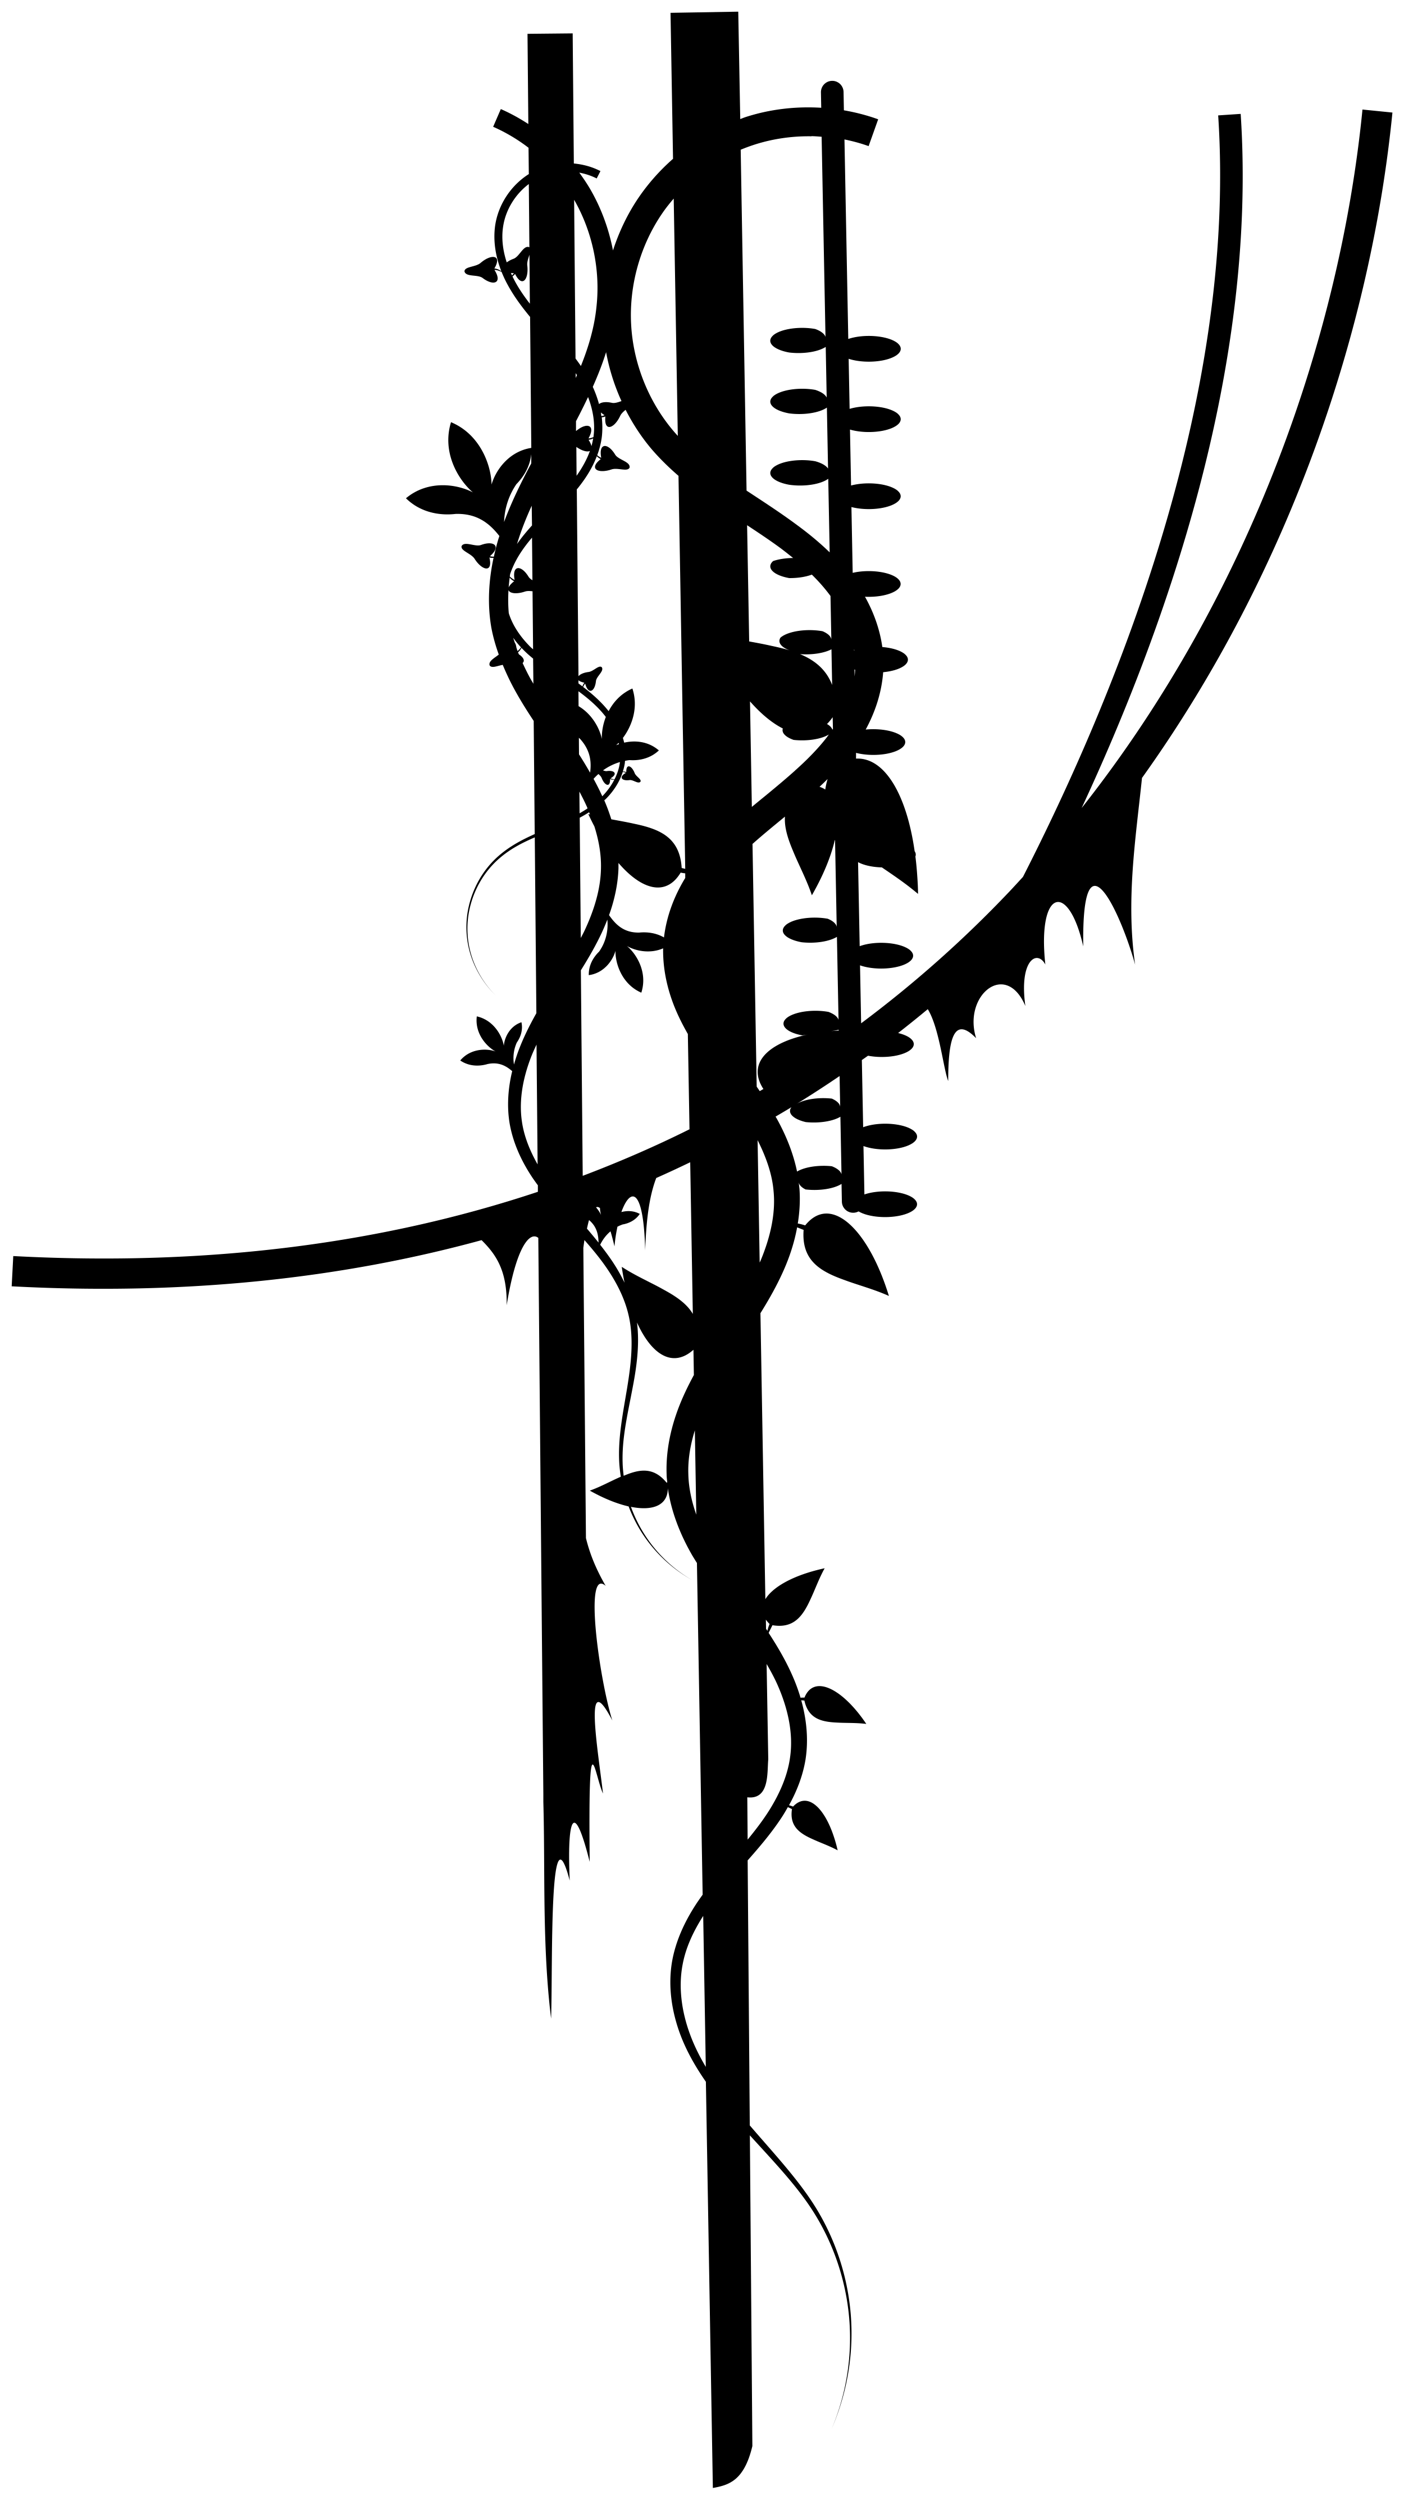 <?xml version="1.0" encoding="UTF-8" standalone="no"?>
<svg
   xmlns:dc="http://purl.org/dc/elements/1.1/"
   xmlns:cc="http://creativecommons.org/ns#"
   xmlns:rdf="http://www.w3.org/1999/02/22-rdf-syntax-ns#"
   xmlns:svg="http://www.w3.org/2000/svg"
   xmlns="http://www.w3.org/2000/svg"
   xmlns:sodipodi="http://sodipodi.sourceforge.net/DTD/sodipodi-0.dtd"
   xmlns:inkscape="http://www.inkscape.org/namespaces/inkscape"
   sodipodi:docname="11_hanging_vines_main_menu_left_shadow.svg"
   inkscape:version="1.0 (4035a4fb49, 2020-05-01)"
   id="svg13710"
   version="1.1"
   viewBox="0 0 49.359 87.852"
   height="87.852mm"
   width="49.359mm">
  <defs
     id="defs13704">
    <filter
       height="1.009"
       y="-0.005"
       width="1.017"
       x="-0.008"
       id="filter11801"
       style="color-interpolation-filters:sRGB"
       inkscape:collect="always">
      <feGaussianBlur
         id="feGaussianBlur11803"
         stdDeviation="0.171"
         inkscape:collect="always" />
    </filter>
  </defs>
  <sodipodi:namedview
     inkscape:window-maximized="1"
     inkscape:window-y="-8"
     inkscape:window-x="-8"
     inkscape:window-height="705"
     inkscape:window-width="1366"
     fit-margin-bottom="0"
     fit-margin-right="0"
     fit-margin-left="0"
     fit-margin-top="0"
     showgrid="false"
     inkscape:document-rotation="0"
     inkscape:current-layer="layer1"
     inkscape:document-units="mm"
     inkscape:cy="157.03775"
     inkscape:cx="201.52623"
     inkscape:zoom="1.3422939"
     inkscape:pageshadow="2"
     inkscape:pageopacity="0.0"
     borderopacity="1.0"
     bordercolor="#666666"
     pagecolor="#ffffff"
     id="base" />
  <g
     transform="translate(-62.05,-112.187)"
     id="layer1"
     inkscape:groupmode="layer"
     inkscape:label="Layer 1">
    <path
       id="path12500"
       style="color:#000000;font-style:normal;font-variant:normal;font-weight:normal;font-stretch:normal;font-size:medium;line-height:normal;font-family:sans-serif;font-variant-ligatures:normal;font-variant-position:normal;font-variant-caps:normal;font-variant-numeric:normal;font-variant-alternates:normal;font-variant-east-asian:normal;font-feature-settings:normal;font-variation-settings:normal;text-indent:0;text-align:start;text-decoration:none;text-decoration-line:none;text-decoration-style:solid;text-decoration-color:#000000;letter-spacing:normal;word-spacing:normal;text-transform:none;writing-mode:lr-tb;direction:ltr;text-orientation:mixed;dominant-baseline:auto;baseline-shift:baseline;text-anchor:start;white-space:normal;shape-padding:0;shape-margin:0;inline-size:0;clip-rule:nonzero;display:inline;overflow:visible;visibility:visible;opacity:1;isolation:auto;mix-blend-mode:normal;color-interpolation:sRGB;color-interpolation-filters:linearRGB;solid-color:#000000;solid-opacity:1;vector-effect:none;fill:#000000;fill-opacity:1;fill-rule:nonzero;stroke:none;stroke-width:2.389;stroke-linecap:butt;stroke-linejoin:miter;stroke-miterlimit:4;stroke-dasharray:none;stroke-dashoffset:0;stroke-opacity:1;filter:url(#filter11801);color-rendering:auto;image-rendering:auto;shape-rendering:auto;text-rendering:auto;enable-background:accumulate;stop-color:#000000;stop-opacity:1"
       d="m 88.004,112.597 -2.381,0.041 0.088,5.13 c -0.45,0.395 -0.853,0.845 -1.194,1.34 -0.397,0.578 -0.701,1.215 -0.917,1.881 -0.144,-0.747 -0.407,-1.47 -0.786,-2.13 -0.121,-0.21 -0.257,-0.41 -0.399,-0.605 0.213,0.04 0.42,0.106 0.612,0.205 l 0.066,-0.129 0.066,-0.13 c -0.291,-0.151 -0.611,-0.237 -0.935,-0.267 l -0.041,-4.573 -1.588,0.016 0.029,3.17 c -0.307,-0.201 -0.63,-0.378 -0.967,-0.526 l -0.135,0.311 -0.135,0.312 c 0.442,0.194 0.86,0.443 1.244,0.737 l 0.01,0.925 c -0.627,0.396 -1.073,1.067 -1.183,1.805 -0.078,0.548 0.018,1.099 0.216,1.607 -0.074,-0.049 -0.153,-0.089 -0.244,-0.093 0.283,-0.486 -0.11,-0.518 -0.483,-0.198 -0.177,0.152 -0.561,0.122 -0.568,0.297 0.047,0.21 0.463,0.1 0.64,0.235 0.391,0.296 0.703,0.171 0.413,-0.286 0.087,0.002 0.172,0.034 0.252,0.071 0.067,0.168 0.145,0.33 0.232,0.486 0.219,0.396 0.487,0.753 0.77,1.096 l 0.042,4.603 c -0.807,0.125 -1.263,0.811 -1.397,1.288 -0.01,-0.661 -0.387,-1.758 -1.425,-2.192 -0.328,1.066 0.255,2.025 0.769,2.468 -0.533,-0.284 -1.563,-0.457 -2.353,0.206 0.517,0.509 1.199,0.614 1.747,0.55 h 5e-4 c 0.745,-0.022 1.184,0.324 1.537,0.777 -0.01,0.03 -0.02,0.06 -0.03,0.09 -0.064,0.209 -0.117,0.421 -0.164,0.636 -0.047,4.1e-4 -0.094,-0.005 -0.139,-0.017 0.408,-0.353 0.146,-0.563 -0.314,-0.394 -0.209,0.076 -0.575,-0.149 -0.681,0.037 -0.044,0.17 0.333,0.254 0.458,0.451 0.265,0.416 0.65,0.5 0.519,-0.048 0.049,0.013 0.098,0.015 0.146,0.009 -0.17,0.794 -0.22,1.622 -0.081,2.439 0.061,0.333 0.153,0.651 0.264,0.962 -0.151,0.126 -0.368,0.228 -0.321,0.381 0.07,0.113 0.269,0.016 0.461,-0.019 0.115,0.277 0.241,0.548 0.383,0.811 0.216,0.401 0.455,0.783 0.705,1.159 l 0.036,3.977 c -0.44,0.198 -0.852,0.412 -1.239,0.741 -0.791,0.676 -1.143,1.636 -1.162,2.449 -0.028,1.242 0.634,2.106 1.037,2.487 -0.376,-0.36 -1.049,-1.23 -0.999,-2.486 0.031,-0.8 0.393,-1.738 1.178,-2.386 0.37,-0.307 0.763,-0.506 1.187,-0.689 l 0.056,6.179 c -0.242,0.432 -0.466,0.877 -0.64,1.349 -0.055,0.149 -0.103,0.302 -0.147,0.455 -0.042,-0.26 -0.013,-0.53 0.103,-0.781 v 0.003 c 0.127,-0.185 0.219,-0.433 0.159,-0.708 -0.427,0.143 -0.601,0.565 -0.619,0.828 -0.056,-0.344 -0.352,-0.901 -0.95,-1.034 -0.075,0.606 0.344,1.06 0.658,1.233 -0.298,-0.109 -0.875,-0.118 -1.24,0.317 0.32,0.219 0.689,0.208 0.971,0.122 l -0.01,0.003 c 0.381,-0.08 0.64,0.053 0.865,0.25 -0.143,0.593 -0.19,1.209 -0.094,1.814 0.119,0.709 0.425,1.358 0.803,1.925 0.062,0.093 0.128,0.182 0.194,0.273 v 0.228 c -5.31,1.768 -11.432,2.634 -18.443,2.258 l -0.056,1.063 c 6.143,0.329 11.637,-0.286 16.52,-1.622 0.513,0.508 0.901,1.076 0.882,2.288 0.328,-2.018 0.8,-2.613 1.112,-2.368 l 0.177,19.529 v 0.289 0 c 0.068,2.413 -0.044,5.052 0.273,7.619 0.061,-1.813 -0.079,-7.624 0.655,-4.849 -0.095,-2.092 0.118,-2.979 0.702,-0.659 -0.056,-5.304 0.174,-3.017 0.468,-2.401 -0.184,-1.569 -0.692,-4.529 0.328,-2.566 -0.45,-1.415 -1.018,-5.43 -0.234,-4.731 -0.394,-0.683 -0.578,-1.214 -0.694,-1.68 l -0.092,-10.2 c 0.013,-0.092 0.025,-0.188 0.039,-0.274 0.257,0.293 0.504,0.588 0.725,0.901 0.389,0.552 0.692,1.138 0.831,1.758 0.193,0.844 0.074,1.752 -0.058,2.557 -0.159,0.954 -0.321,1.751 -0.274,2.612 0.01,0.167 0.03,0.33 0.054,0.489 -4e-4,1.5e-4 -7e-4,3.7e-4 -0.001,5e-4 -0.228,0.099 -0.467,0.223 -0.718,0.337 -0.121,0.054 -0.244,0.107 -0.37,0.151 0.087,0.049 0.173,0.095 0.258,0.138 0.395,0.201 0.771,0.341 1.106,0.417 0.122,0.318 0.269,0.611 0.431,0.87 0.564,0.902 1.282,1.427 1.81,1.723 -0.502,-0.288 -1.218,-0.821 -1.768,-1.748 -0.148,-0.249 -0.281,-0.528 -0.391,-0.83 0.768,0.152 1.295,-0.05 1.297,-0.653 0.12,0.828 0.43,1.606 0.827,2.305 0.062,0.11 0.13,0.215 0.196,0.322 l 0.201,11.656 c -0.081,0.113 -0.162,0.227 -0.239,0.345 -0.402,0.618 -0.713,1.295 -0.838,2.015 -0.154,0.916 0.01,1.839 0.326,2.646 0.225,0.568 0.53,1.088 0.865,1.57 l 0.245,14.275 c 0.552,-0.102 1.096,-0.242 1.389,-1.474 l -0.088,-10.919 c 0.858,0.946 1.695,1.812 2.281,2.764 0.788,1.277 1.145,2.632 1.223,3.824 0.102,1.573 -0.261,2.858 -0.629,3.726 0.351,-0.807 0.763,-2.112 0.69,-3.73 -0.054,-1.194 -0.382,-2.573 -1.159,-3.896 -0.615,-1.045 -1.515,-1.996 -2.409,-3.037 l -0.075,-9.314 c 0.413,-0.467 0.832,-0.957 1.191,-1.503 0.079,-0.119 0.151,-0.244 0.223,-0.37 0.049,0.024 0.097,0.047 0.144,0.07 -0.092,0.61 0.272,0.857 0.754,1.069 0.173,0.079 0.364,0.152 0.555,0.236 0.1,0.044 0.2,0.091 0.297,0.145 0,0 0,-5.3e-4 0,-5.3e-4 -0.035,-0.157 -0.077,-0.306 -0.122,-0.445 -0.345,-1.075 -0.948,-1.624 -1.446,-1.092 -0.047,-0.02 -0.094,-0.036 -0.142,-0.048 0.273,-0.492 0.486,-1.032 0.581,-1.61 0.108,-0.696 0.037,-1.404 -0.151,-2.079 0.04,0.003 0.074,0.006 0.11,0.009 0.144,0.646 0.604,0.753 1.167,0.776 0.312,0.018 0.663,0.002 1.01,0.047 0,0 5e-4,0 5e-4,0 -0.837,-1.245 -1.843,-1.752 -2.174,-0.925 -0.046,-0.001 -0.092,-8.6e-4 -0.138,0.004 -0.071,-0.238 -0.155,-0.472 -0.253,-0.7 -0.238,-0.559 -0.542,-1.077 -0.868,-1.578 0.034,-0.073 0.09,-0.183 0.134,-0.271 0.753,0.126 1.069,-0.323 1.341,-0.922 0.157,-0.332 0.294,-0.72 0.494,-1.079 v -5e-4 c -0.099,0.021 -0.195,0.044 -0.288,0.069 -0.896,0.233 -1.55,0.61 -1.797,1.019 l -0.173,-10.051 c 0.298,-0.479 0.58,-0.974 0.815,-1.505 0.213,-0.479 0.379,-0.988 0.475,-1.513 0.08,0.032 0.154,0.061 0.228,0.09 -0.08,1.066 0.573,1.454 1.429,1.759 0.482,0.181 1.044,0.325 1.57,0.563 -0.041,-0.133 -0.084,-0.261 -0.128,-0.387 -4e-4,-10e-4 -7e-4,-0.002 -0.001,-0.003 -0.736,-2.084 -1.962,-3.153 -2.815,-2.09 -0.086,-0.029 -0.172,-0.051 -0.26,-0.066 0.064,-0.399 0.089,-0.808 0.059,-1.22 -0.01,-0.078 -0.017,-0.154 -0.027,-0.231 a 1.123,0.452 0 0 0 0.241,0.254 1.123,0.452 0 0 0 1.265,-0.195 l 0.012,0.623 a 0.397,0.399 0 0 0 0.404,0.391 0.397,0.399 0 0 0 0.183,-0.048 1.123,0.452 0 0 0 1.391,0.161 1.123,0.452 0 0 0 0.567,-0.597 v -0.001 a 1.123,0.452 0 0 0 -1.483,-0.227 1.123,0.452 0 0 0 -0.27,0.069 l -0.033,-1.702 a 1.123,0.452 0 0 0 1.22,0.081 1.123,0.452 0 0 0 0.567,-0.597 v -0.002 a 1.123,0.452 0 0 0 -1.483,-0.227 1.123,0.452 0 0 0 -0.315,0.085 l -0.046,-2.361 c 0.072,-0.051 0.146,-0.102 0.217,-0.153 a 1.123,0.452 0 0 0 0.944,0.005 1.123,0.452 0 0 0 0.567,-0.597 v -0.001 a 1.123,0.452 0 0 0 -0.453,-0.204 c 0.354,-0.275 0.701,-0.555 1.043,-0.839 0.408,0.666 0.547,2.092 0.718,2.527 -3e-4,-1.416 0.178,-2.334 0.982,-1.506 -0.475,-1.504 1.046,-2.752 1.731,-1.13 -0.228,-1.617 0.415,-2 0.702,-1.459 -0.289,-2.665 0.813,-2.944 1.333,-0.636 -0.062,-4.263 1.348,-1.09 1.824,0.642 -0.328,-2.27 0.016,-4.405 0.241,-6.564 5.277,-7.375 8.065,-15.909 8.804,-23.384 l -1.053,-0.106 c -0.777,7.866 -3.9,16.983 -9.873,24.548 2.919,-6.276 6.188,-15.391 5.591,-24.395 l -0.791,0.053 c 0.675,10.18 -3.762,20.685 -6.863,26.762 -0.16,0.174 -0.318,0.348 -0.481,0.52 -1.574,1.658 -3.31,3.209 -5.208,4.625 l -0.039,-2.037 a 1.123,0.452 0 0 0 1.202,0.074 1.123,0.452 0 0 0 0.567,-0.597 v -0.002 a 1.123,0.452 0 0 0 -1.484,-0.227 1.123,0.452 0 0 0 -0.297,0.079 l -0.057,-2.954 a 1.123,0.452 0 0 0 0.837,0.185 c 0.319,0.217 0.65,0.44 0.969,0.687 0.102,0.08 0.203,0.16 0.302,0.245 0,-0.199 -0.011,-0.394 -0.024,-0.584 -0.016,-0.252 -0.038,-0.496 -0.068,-0.731 a 1.123,0.452 0 0 0 -0.027,-0.186 c -0.284,-1.995 -1.056,-3.305 -2.06,-3.254 v -0.202 a 1.123,0.452 0 0 0 1.065,0.033 1.123,0.452 0 0 0 0.567,-0.597 l -0.001,-0.001 a 1.123,0.452 0 0 0 -1.292,-0.254 c 0.334,-0.614 0.56,-1.295 0.615,-2.016 a 1.123,0.452 0 0 0 0.205,-0.028 1.123,0.452 0 0 0 0.567,-0.597 v -0.001 a 1.123,0.452 0 0 0 -0.802,-0.258 c -0.089,-0.628 -0.306,-1.227 -0.61,-1.768 a 1.123,0.452 0 0 0 0.589,-0.036 1.123,0.452 0 0 0 0.567,-0.597 v -0.001 a 1.123,0.452 0 0 0 -1.484,-0.227 1.123,0.452 0 0 0 -0.104,0.022 l -0.044,-2.313 a 1.123,0.452 0 0 0 1.067,0.033 1.123,0.452 0 0 0 0.567,-0.597 v -0.002 a 1.123,0.452 0 0 0 -1.484,-0.227 1.123,0.452 0 0 0 -0.163,0.036 l -0.038,-1.966 a 1.123,0.452 0 0 0 1.119,0.048 1.123,0.452 0 0 0 0.567,-0.597 v -0.002 a 1.123,0.452 0 0 0 -1.484,-0.227 1.123,0.452 0 0 0 -0.215,0.051 l -0.034,-1.76 a 1.123,0.452 0 0 0 1.167,0.062 1.123,0.452 0 0 0 0.567,-0.597 v -0.002 a 1.123,0.452 0 0 0 -1.484,-0.227 1.123,0.452 0 0 0 -0.263,0.067 l -0.134,-7.012 c 0.288,0.059 0.573,0.135 0.849,0.235 l 0.168,-0.471 0.168,-0.472 c -0.392,-0.141 -0.796,-0.245 -1.205,-0.316 l -0.012,-0.644 a 0.397,0.399 0 0 0 -0.406,-0.391 0.397,0.399 0 0 0 -0.389,0.407 l 0.01,0.539 c -0.895,-0.055 -1.8,0.049 -2.657,0.326 -0.064,0.021 -0.127,0.048 -0.19,0.071 z m 2.574,4.375 c 0.119,0.002 0.238,0.012 0.357,0.021 l 0.138,7.139 a 1.123,0.452 0 0 0 -0.362,-0.383 1.123,0.452 0 0 0 -1.484,0.227 v 0.002 a 1.123,0.452 0 0 0 0.567,0.597 1.123,0.452 0 0 0 1.285,-0.197 l 0.037,1.938 a 1.123,0.452 0 0 0 -0.404,-0.427 1.123,0.452 0 0 0 -1.484,0.227 v 0.002 a 1.123,0.452 0 0 0 0.567,0.597 1.123,0.452 0 0 0 1.325,-0.204 l 0.045,2.365 a 1.123,0.452 0 0 0 -0.453,-0.479 1.123,0.452 0 0 0 -1.484,0.227 v 0.002 a 1.123,0.452 0 0 0 0.567,0.597 1.123,0.452 0 0 0 1.373,-0.211 l 0.05,2.587 c -0.36,-0.349 -0.745,-0.665 -1.139,-0.954 -0.588,-0.437 -1.192,-0.827 -1.783,-1.216 l -0.206,-11.98 c 0.156,-0.065 0.315,-0.124 0.476,-0.176 0.647,-0.209 1.332,-0.308 2.015,-0.296 z m -9.937,1.685 0.02,2.226 c 0,-0.003 0,-0.007 -0.01,-0.01 -0.2,-0.076 -0.338,0.334 -0.547,0.409 -0.1,0.036 -0.178,0.081 -0.239,0.127 -0.134,-0.41 -0.192,-0.838 -0.128,-1.254 0.086,-0.59 0.426,-1.14 0.901,-1.498 z m 5.094,0.508 0.144,8.342 c -0.054,-0.06 -0.108,-0.12 -0.159,-0.181 -0.882,-1.041 -1.415,-2.392 -1.483,-3.759 -0.069,-1.367 0.326,-2.765 1.1,-3.89 0.122,-0.179 0.258,-0.348 0.399,-0.512 z m -3.501,0.043 c 0.644,1.121 0.926,2.458 0.787,3.746 -0.071,0.719 -0.274,1.413 -0.549,2.096 -0.061,-0.09 -0.124,-0.177 -0.189,-0.264 z m -1.571,1.935 0.015,1.718 c -0.19,-0.246 -0.367,-0.499 -0.514,-0.769 -0.034,-0.062 -0.066,-0.126 -0.097,-0.19 0.034,-0.025 0.065,-0.054 0.09,-0.09 0.248,0.506 0.49,0.193 0.43,-0.297 -0.014,-0.117 0.038,-0.253 0.075,-0.372 z m -0.651,0.637 c 0.032,0.004 0.065,0.007 0.104,0.008 -0.019,0.028 -0.042,0.053 -0.067,0.077 0,0 0,-5.1e-4 0,-5.1e-4 -0.013,-0.028 -0.024,-0.056 -0.037,-0.084 z m 3.346,2.784 c 0.109,0.593 0.291,1.171 0.541,1.719 -0.117,0.039 -0.238,0.083 -0.337,0.061 -0.215,-0.048 -0.376,-0.022 -0.453,0.045 -0.056,-0.208 -0.13,-0.411 -0.219,-0.606 0.176,-0.398 0.338,-0.803 0.468,-1.22 z m -1.07,0.736 c 0.015,0.024 0.03,0.047 0.045,0.071 -0.014,0.033 -0.029,0.067 -0.043,0.1 z m 0.438,0.845 c 0.168,0.444 0.252,0.912 0.191,1.369 0,0.012 0,0.025 -0.01,0.037 -0.055,0.023 -0.111,0.039 -0.169,0.043 0.266,-0.471 -0.052,-0.579 -0.428,-0.265 0,0.002 -0.01,0.003 -0.01,0.004 v -0.344 c 0.146,-0.278 0.287,-0.559 0.422,-0.845 z m 1.315,0.438 c 0.253,0.497 0.56,0.967 0.921,1.393 0.294,0.341 0.61,0.648 0.941,0.934 l 0.237,13.812 c -0.045,-0.011 -0.084,-0.021 -0.125,-0.031 -0.063,-1.069 -0.763,-1.364 -1.654,-1.551 -0.258,-0.058 -0.536,-0.107 -0.82,-0.16 -0.071,-0.228 -0.154,-0.451 -0.247,-0.666 0.017,-0.016 0.036,-0.03 0.053,-0.047 0.262,-0.261 0.479,-0.586 0.596,-0.95 0.039,0.005 0.076,0.014 0.11,0.031 -0.264,0.149 -0.142,0.295 0.131,0.254 0.125,-0.018 0.303,0.149 0.382,0.057 0.044,-0.089 -0.156,-0.179 -0.204,-0.303 -0.1,-0.261 -0.304,-0.353 -0.294,-0.033 -0.038,-0.019 -0.08,-0.024 -0.121,-0.022 0.031,-0.1 0.056,-0.202 0.071,-0.307 0,-0.023 0,-0.046 0.01,-0.069 0.051,-0.01 0.103,-0.02 0.156,-0.025 0.333,0.024 0.723,-0.052 1.029,-0.34 -0.383,-0.333 -0.859,-0.356 -1.22,-0.273 -0.012,-0.056 -0.028,-0.111 -0.044,-0.166 0.308,-0.41 0.557,-1.055 0.333,-1.737 -0.4,0.176 -0.667,0.474 -0.835,0.796 -0.258,-0.326 -0.568,-0.6 -0.896,-0.85 0.018,-0.044 0.041,-0.085 0.072,-0.12 0.106,0.405 0.339,0.293 0.378,-0.086 0.018,-0.172 0.298,-0.352 0.204,-0.489 -0.103,-0.088 -0.288,0.147 -0.466,0.169 -0.169,0.02 -0.296,0.08 -0.352,0.148 l -0.059,-6.566 c 0.02,-0.024 0.04,-0.046 0.059,-0.071 0.028,-0.036 0.056,-0.072 0.084,-0.109 0.227,-0.299 0.425,-0.63 0.561,-0.986 0.039,0.042 0.084,0.077 0.138,0.101 -0.441,0.347 -0.088,0.522 0.377,0.364 0.22,-0.075 0.566,0.095 0.637,-0.065 0.033,-0.212 -0.393,-0.266 -0.508,-0.457 -0.255,-0.42 -0.59,-0.421 -0.489,0.112 -0.051,-0.022 -0.098,-0.053 -0.141,-0.09 0.075,-0.203 0.131,-0.414 0.16,-0.631 0.029,-0.235 0.024,-0.47 0,-0.702 0.043,-0.003 0.086,-0.011 0.127,-0.028 -0.057,0.56 0.313,0.425 0.521,-0.022 0.038,-0.083 0.117,-0.152 0.195,-0.217 z m -0.867,0.099 c 0.034,0.031 0.079,0.063 0.129,0.096 -0.035,0.015 -0.072,0.025 -0.11,0.032 -0.01,-0.043 -0.012,-0.085 -0.019,-0.127 z m -0.271,0.91 c -0.015,0.092 -0.034,0.184 -0.06,0.275 -0.012,-0.06 -0.043,-0.133 -0.102,-0.224 0.058,-0.005 0.112,-0.024 0.162,-0.05 z m -0.591,0.301 c 0.194,0.137 0.382,0.189 0.477,0.141 -0.109,0.308 -0.276,0.6 -0.469,0.874 z m -1.585,0.272 v 0.308 c -0.354,0.661 -0.69,1.342 -0.956,2.06 0.017,-0.468 0.158,-0.929 0.435,-1.333 0.252,-0.255 0.47,-0.609 0.518,-1.034 z m 0.016,1.788 0.01,0.7 c -0.185,0.205 -0.365,0.421 -0.527,0.653 0.139,-0.46 0.317,-0.91 0.52,-1.353 z m 7.572,0.692 c 0.402,0.265 0.797,0.528 1.173,0.804 0.151,0.113 0.299,0.23 0.444,0.348 a 1.123,0.452 0 0 0 -0.704,0.108 v 0.001 a 1.123,0.452 0 0 0 0.567,0.597 1.123,0.452 0 0 0 0.796,-0.122 c 0.24,0.236 0.461,0.486 0.656,0.751 l 0.03,1.564 a 1.123,0.452 0 0 0 -0.308,-0.325 1.123,0.452 0 0 0 -1.483,0.227 v 0.002 a 1.123,0.452 0 0 0 0.464,0.488 c -0.243,-0.083 -0.509,-0.147 -0.786,-0.205 -0.248,-0.056 -0.508,-0.105 -0.776,-0.153 z m -7.561,0.436 0.014,1.498 c -0.057,-0.036 -0.107,-0.076 -0.137,-0.124 -0.255,-0.42 -0.59,-0.421 -0.489,0.112 -0.063,-0.027 -0.118,-0.07 -0.17,-0.119 0,-0.026 0.01,-0.052 0.01,-0.079 0.061,-0.181 0.139,-0.357 0.23,-0.523 0.151,-0.273 0.339,-0.526 0.542,-0.766 z m -0.786,1.406 c 0.043,0.053 0.094,0.098 0.158,0.126 -0.108,0.085 -0.172,0.16 -0.194,0.222 0.01,-0.116 0.021,-0.232 0.036,-0.348 z m -0.042,0.434 c 0.036,0.123 0.285,0.155 0.577,0.056 0.08,-0.027 0.175,-0.021 0.269,-0.011 l 0.019,2.041 c -0.029,-0.027 -0.061,-0.052 -0.089,-0.08 -0.344,-0.342 -0.629,-0.748 -0.765,-1.19 -0.025,-0.269 -0.027,-0.542 -0.01,-0.816 z m 0.166,1.68 c 0.085,0.118 0.176,0.231 0.275,0.337 -0.036,0.048 -0.075,0.093 -0.122,0.129 -0.016,-0.042 -0.028,-0.085 -0.042,-0.128 -0.01,-0.077 -0.029,-0.128 -0.055,-0.167 -0.018,-0.057 -0.04,-0.113 -0.055,-0.171 z m 0.291,0.353 c 0.048,0.051 0.097,0.101 0.147,0.149 0.084,0.081 0.173,0.156 0.262,0.23 l 0.01,0.884 c -0.034,-0.059 -0.069,-0.116 -0.102,-0.175 -0.101,-0.183 -0.191,-0.368 -0.277,-0.554 0.079,-0.071 0.052,-0.181 -0.131,-0.306 -0.01,-0.024 -0.021,-0.047 -0.03,-0.07 0.053,-0.043 0.091,-0.098 0.122,-0.158 z m 11.693,0.04 c 0,0.018 0.01,0.037 0.01,0.056 a 1.123,0.452 0 0 0 -0.01,0.003 z m -0.795,0.011 0.024,1.255 c -0.21,-0.548 -0.614,-0.87 -1.13,-1.085 a 1.123,0.452 0 0 0 1.106,-0.17 z m 0.808,0.71 a 1.123,0.452 0 0 0 0.023,0.008 c 0,0.079 -0.01,0.158 -0.018,0.237 z m -9.703,0.377 c 0.036,0.035 0.105,0.066 0.208,0.088 -0.033,0.038 -0.054,0.083 -0.067,0.13 -0.046,-0.035 -0.093,-0.07 -0.14,-0.104 z m 0,0.388 c 0.351,0.259 0.679,0.538 0.94,0.874 0.01,0.01 0.015,0.021 0.022,0.031 -0.108,0.278 -0.146,0.553 -0.14,0.774 -0.069,-0.355 -0.331,-0.866 -0.818,-1.155 z m 6.031,0.356 c 0.386,0.44 0.777,0.762 1.154,0.952 a 1.123,0.452 0 0 0 0.381,0.402 1.123,0.452 0 0 0 1.238,-0.191 c -0.029,0.039 -0.056,0.08 -0.086,0.118 -0.189,0.243 -0.399,0.473 -0.621,0.696 -0.151,0.152 -0.31,0.299 -0.472,0.445 0,-0.005 -0.011,-0.01 -0.013,-0.014 0,0.005 0.01,0.012 0.01,0.018 -0.33,0.296 -0.676,0.584 -1.029,0.875 -0.165,0.134 -0.331,0.27 -0.497,0.408 z m 1.581,2.408 c -7e-4,-0.001 0,-0.004 0,-0.005 l -0.001,0.002 c 6e-4,0.001 0,0.003 0,0.004 z m 0.486,-0.431 c -0.001,-8.7e-4 0,-0.003 0,-0.004 l 5e-4,0.003 c 10e-4,5.6e-4 0,5.1e-4 0,0.001 z m 0.839,-1.423 0.01,0.413 c -0.01,0.01 -0.012,0.02 -0.019,0.029 a 1.123,0.452 0 0 0 -0.19,-0.201 c 0.07,-0.07 0.137,-0.15 0.201,-0.242 z m -8.922,0.724 c 0.013,0.013 0.026,0.025 0.039,0.037 l 5e-4,5.3e-4 c 0.357,0.393 0.41,0.789 0.355,1.19 -0.126,-0.22 -0.256,-0.436 -0.39,-0.644 z m 1.397,0.179 c 0,0.015 0.01,0.03 0.011,0.046 -0.034,0.013 -0.069,0.024 -0.1,0.038 0.029,-0.026 0.059,-0.053 0.088,-0.084 z m 0.046,0.675 c -1e-4,6.9e-4 1e-4,10e-4 0,0.002 -0.025,0.211 -0.093,0.414 -0.19,0.604 -0.049,-0.004 -0.098,-0.012 -0.141,-0.034 0.265,-0.149 0.144,-0.295 -0.13,-0.254 -0.04,0.006 -0.086,-0.009 -0.133,-0.026 0.179,-0.129 0.379,-0.228 0.594,-0.292 z m -0.755,0.42 c 0.046,0.044 0.095,0.09 0.115,0.144 0.1,0.261 0.304,0.353 0.294,0.033 0.048,0.024 0.1,0.025 0.151,0.02 -0.108,0.211 -0.251,0.405 -0.413,0.574 0,0.004 -0.01,0.007 -0.012,0.011 -0.095,-0.209 -0.198,-0.413 -0.307,-0.612 0.054,-0.06 0.111,-0.116 0.172,-0.17 z m 8.056,0.176 c -0.038,0.129 -0.065,0.252 -0.082,0.37 -0.061,-0.04 -0.127,-0.072 -0.201,-0.096 0.095,-0.089 0.19,-0.181 0.283,-0.274 z m -8.726,0.442 c 0.094,0.174 0.181,0.349 0.262,0.528 0.01,0.021 0.016,0.042 0.025,0.063 -0.091,0.061 -0.185,0.118 -0.28,0.173 z m 0.34,0.725 c 0.011,0.026 0.021,0.053 0.032,0.079 -0.02,-0.006 -0.04,-0.009 -0.059,-0.015 0.06,0.13 0.121,0.255 0.184,0.377 0.01,0.02 0.021,0.04 0.031,0.06 0.15,0.475 0.241,0.966 0.231,1.458 -0.01,0.743 -0.244,1.491 -0.578,2.203 -0.041,0.087 -0.088,0.173 -0.132,0.259 l -0.038,-4.227 c 0.112,-0.06 0.223,-0.124 0.331,-0.193 z m 6.887,0.152 c -0.027,0.38 0.103,0.783 0.284,1.21 0.196,0.483 0.476,1.001 0.662,1.557 h 5e-4 c 0.069,-0.12 0.134,-0.239 0.195,-0.357 2e-4,-3.4e-4 4e-4,-7e-4 6e-4,-0.001 0.294,-0.564 0.498,-1.1 0.609,-1.577 a 1.123,0.452 0 0 0 0.01,-0.002 l 0.059,3.095 a 1.123,0.452 0 0 0 -0.315,-0.333 1.123,0.452 0 0 0 -1.483,0.227 v 0.002 a 1.123,0.452 0 0 0 0.567,0.597 1.123,0.452 0 0 0 1.238,-0.19 l 0.058,3.013 a 1.123,0.452 0 0 0 -0.355,-0.375 1.123,0.452 0 0 0 -1.484,0.227 v 0.001 a 1.123,0.452 0 0 0 0.567,0.597 1.123,0.452 0 0 0 0.179,-0.028 c -1.405,0.302 -2.131,1.018 -1.55,1.912 -0.043,0.025 -0.085,0.051 -0.128,0.076 -0.036,-0.054 -0.072,-0.106 -0.108,-0.159 l -0.147,-8.529 c 0.353,-0.314 0.726,-0.619 1.103,-0.929 0.013,-0.011 0.026,-0.022 0.039,-0.032 z m -5.852,1.633 c 0.817,0.95 1.674,1.188 2.185,0.338 0.053,0.01 0.107,0.02 0.161,0.025 v 0.163 c -0.378,0.619 -0.656,1.325 -0.747,2.09 -0.283,-0.163 -0.601,-0.198 -0.871,-0.171 -0.534,0.009 -0.822,-0.271 -1.06,-0.613 0.188,-0.525 0.311,-1.076 0.331,-1.643 0,-0.063 -6e-4,-0.126 0,-0.188 z m -0.391,1.997 c 0.035,0.394 -0.058,0.793 -0.299,1.128 v -0.003 c -0.196,0.194 -0.363,0.472 -0.355,0.819 0.55,-0.073 0.857,-0.543 0.939,-0.857 -0.012,0.429 0.216,1.172 0.908,1.473 0.23,-0.712 -0.167,-1.356 -0.505,-1.641 0.278,0.165 0.795,0.29 1.272,0.083 -0.014,0.835 0.197,1.65 0.543,2.386 0.1,0.215 0.211,0.422 0.326,0.625 l 0.058,3.348 c -1.2,0.598 -2.453,1.143 -3.754,1.636 l -0.065,-7.223 c 0.229,-0.367 0.451,-0.743 0.647,-1.139 0.103,-0.206 0.197,-0.419 0.281,-0.636 z m 8.132,3.863 5e-4,0.029 c -0.133,0.007 -0.262,0.017 -0.388,0.03 a 1.123,0.452 0 0 0 0.388,-0.059 z m -10.623,0.521 0.038,4.211 c -0.27,-0.477 -0.481,-0.99 -0.554,-1.524 -0.108,-0.746 0.044,-1.526 0.327,-2.256 0.057,-0.146 0.122,-0.288 0.189,-0.431 z m 10.655,1.105 0.021,1.106 a 1.123,0.452 0 0 0 -0.295,-0.312 1.123,0.452 0 0 0 -1.242,0.19 c 0.516,-0.319 1.022,-0.647 1.517,-0.984 z m -1.691,1.093 a 1.123,0.452 0 0 0 0.5,0.526 1.123,0.452 0 0 0 1.219,-0.188 l 0.04,2.101 a 1.123,0.452 0 0 0 -0.342,-0.361 1.123,0.452 0 0 0 -1.222,0.187 c -0.137,-0.663 -0.394,-1.285 -0.706,-1.848 -0.016,-0.028 -0.033,-0.055 -0.049,-0.083 0.187,-0.111 0.375,-0.22 0.56,-0.333 z m -1.192,1.161 c 0.291,0.577 0.512,1.181 0.562,1.796 0.078,0.8 -0.123,1.638 -0.455,2.434 -0.01,0.024 -0.023,0.048 -0.034,0.072 z m -2.369,0.779 0.092,5.329 c -0.208,-0.36 -0.589,-0.618 -1.036,-0.86 -0.443,-0.249 -0.967,-0.475 -1.445,-0.785 -0.01,-0.004 -0.012,-0.007 -0.018,-0.011 0,0 0,5e-4 0,5e-4 0.02,0.139 0.043,0.275 0.068,0.407 0.01,0.051 0.021,0.101 0.031,0.151 -0.127,-0.26 -0.271,-0.515 -0.436,-0.76 -0.133,-0.198 -0.275,-0.387 -0.421,-0.574 0.087,-0.182 0.21,-0.344 0.363,-0.473 0.046,0.155 0.092,0.327 0.14,0.531 0.021,-0.245 0.058,-0.478 0.104,-0.693 0.056,-0.029 0.115,-0.055 0.176,-0.076 l -0.01,-5e-4 c 0.221,-0.035 0.462,-0.14 0.619,-0.373 -0.222,-0.119 -0.451,-0.117 -0.647,-0.065 0.308,-0.858 0.779,-0.916 0.837,1.342 0.036,-1.02 0.132,-1.869 0.389,-2.539 0.401,-0.178 0.797,-0.362 1.188,-0.551 z m -3.253,1.57 c 0.026,0.003 0.054,0.017 0.082,0.04 0,0.09 0.019,0.17 0.037,0.241 -0.038,-0.085 -0.098,-0.177 -0.177,-0.27 0.019,-0.008 0.039,-0.013 0.058,-0.011 z m -0.304,0.459 c 0.267,0.225 0.33,0.5 0.334,0.792 -0.131,-0.165 -0.269,-0.329 -0.407,-0.491 0.024,-0.107 0.047,-0.213 0.073,-0.301 z m 1.685,3.597 c 0.512,1.139 1.26,1.612 1.986,0.961 l 0.015,0.888 c -0.121,0.224 -0.237,0.451 -0.343,0.685 -0.396,0.866 -0.653,1.829 -0.615,2.818 0,0.09 0.014,0.179 0.023,0.268 -0.01,0.004 -0.018,0.007 -0.026,0.011 -0.456,-0.559 -0.953,-0.478 -1.507,-0.24 -0.018,-0.148 -0.033,-0.299 -0.037,-0.454 -0.026,-0.844 0.156,-1.618 0.339,-2.575 0.14,-0.722 0.269,-1.543 0.166,-2.361 z m 2.035,3.79 0.051,2.966 c -0.165,-0.469 -0.27,-0.95 -0.28,-1.431 -0.017,-0.513 0.073,-1.029 0.23,-1.534 z m 2.497,6.654 c 0.035,0.052 0.078,0.104 0.131,0.154 -0.035,0.08 -0.061,0.164 -0.077,0.243 -0.016,-0.025 -0.032,-0.049 -0.048,-0.074 z m 0.026,1.56 c 0.141,0.242 0.274,0.487 0.386,0.74 0.36,0.816 0.561,1.699 0.439,2.539 -0.088,0.652 -0.369,1.279 -0.724,1.85 -0.227,0.363 -0.493,0.707 -0.768,1.044 l -0.012,-1.488 c 0.787,0.093 0.694,-0.863 0.737,-1.332 z m -2.229,8.855 0.091,5.305 c -0.218,-0.366 -0.41,-0.75 -0.558,-1.154 -0.283,-0.771 -0.416,-1.636 -0.253,-2.463 0.113,-0.593 0.38,-1.156 0.72,-1.689 z"
       inkscape:export-filename="D:\Calcatz\Icon Pack\Adventure Narrative Inspired by Jumanji\Assets\PNG\Plant\27_hanging_vines_main_menu_left_shadow.png"
       inkscape:export-xdpi="96"
       inkscape:export-ydpi="96" />
  </g>
</svg>
